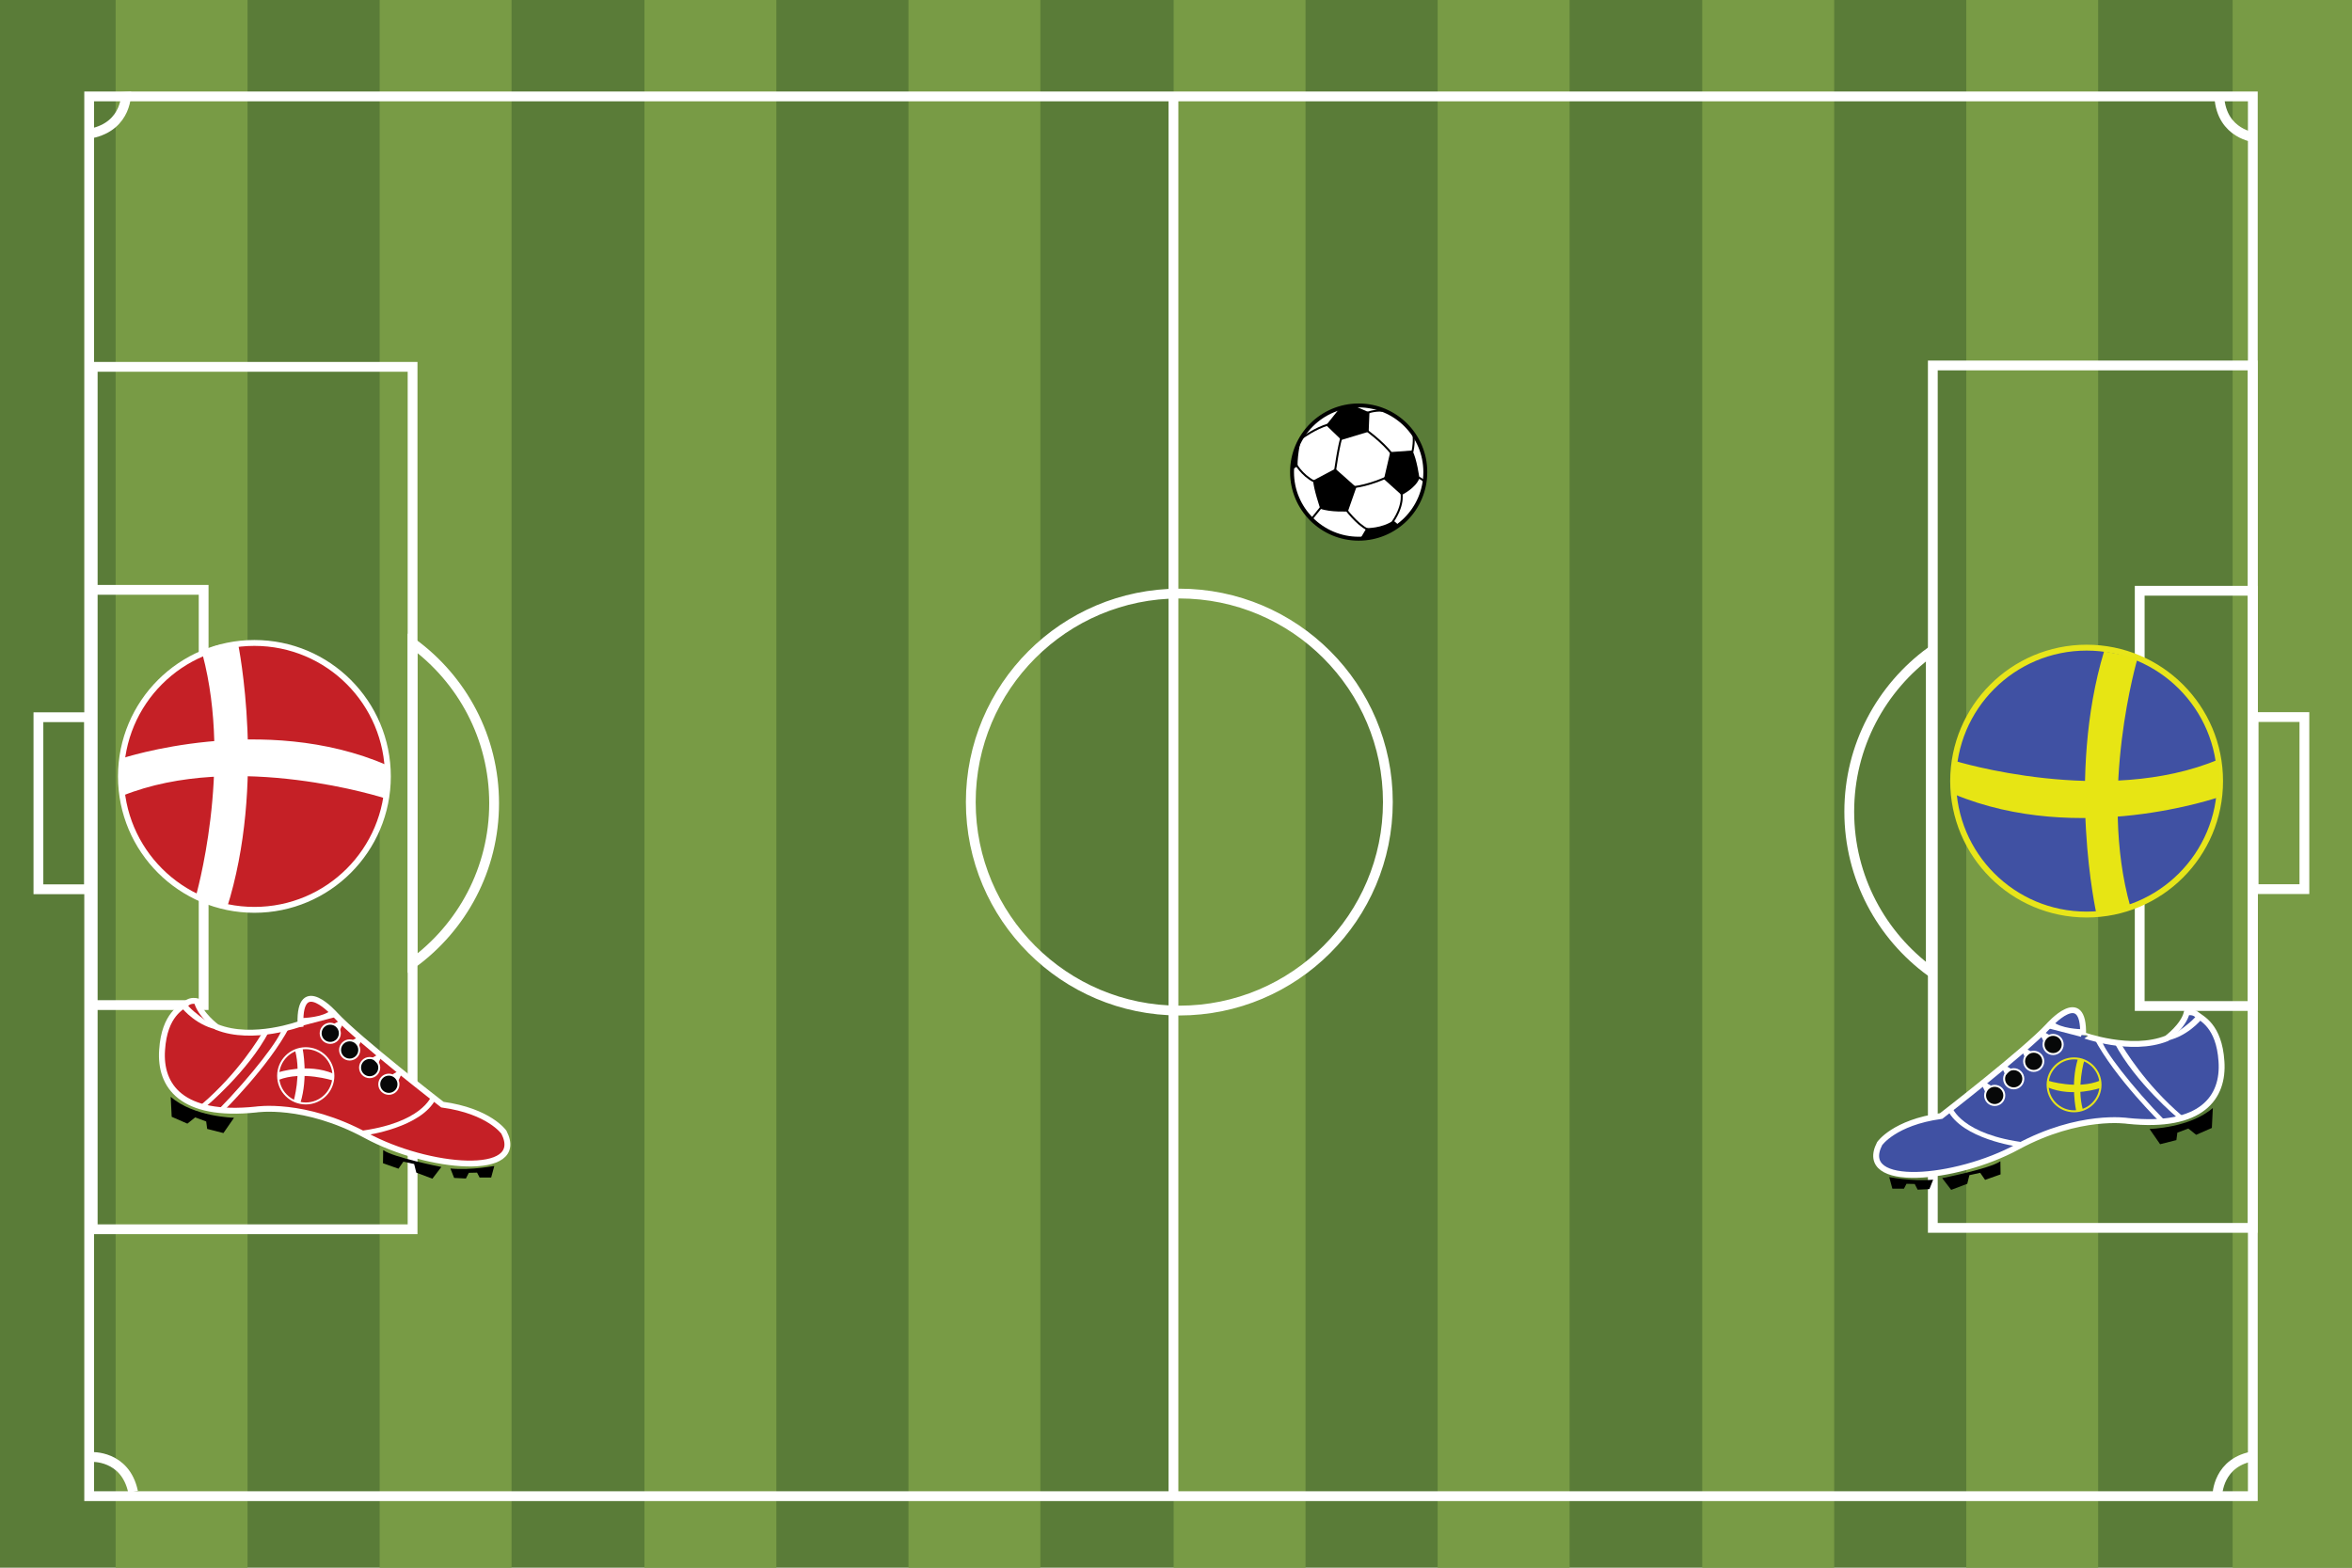 <?xml version="1.0" encoding="utf-8"?>
<!-- Generator: Adobe Illustrator 23.0.1, SVG Export Plug-In . SVG Version: 6.00 Build 0)  -->
<svg version="1.1" id="Layer_1" xmlns="http://www.w3.org/2000/svg" xmlns:xlink="http://www.w3.org/1999/xlink" x="0px" y="0px"
	 viewBox="0 0 1200 800" style="enable-background:new 0 0 1200 800;" xml:space="preserve">
<style type="text/css">
	.st0{fill:#5A7C38;}
	.st1{fill:#789B45;}
	.st2{fill:none;stroke:#FFFFFF;stroke-width:5;stroke-miterlimit:10;}
	.st3{fill:#FFFFFF;stroke:#000000;stroke-width:2;stroke-miterlimit:10;}
	.st4{fill:none;stroke:#000000;stroke-miterlimit:10;}
	.st5{fill:#C52026;stroke:#FFFFFF;stroke-width:3;stroke-miterlimit:10;}
	.st6{fill:#FFFFFF;}
	.st7{fill:#4051A3;stroke:#E7E51A;stroke-width:3;stroke-miterlimit:10;}
	.st8{fill:#E7E514;}
	.st9{fill:#070808;stroke:#FFFFFF;stroke-miterlimit:10;}
	.st10{fill:#C52026;stroke:#FFFFFF;stroke-miterlimit:10;}
	.st11{fill:#4051A3;stroke:#FFFFFF;stroke-width:3;stroke-miterlimit:10;}
	.st12{fill:#4051A3;stroke:#E7E51A;stroke-miterlimit:10;}
</style>
<g id="grass">
	<rect x="-8.8" y="-10" class="st0" width="1216.3" height="826.1"/>
	<rect x="59" y="-10" class="st1" width="67.3" height="826.1"/>
	<rect x="193.7" y="-9.9" class="st1" width="67.3" height="826.1"/>
	<rect x="328.8" y="-9.5" class="st1" width="67.3" height="826.1"/>
	<rect x="463.5" y="-9.5" class="st1" width="67.3" height="826.1"/>
	<rect x="598.8" y="-9.9" class="st1" width="67.3" height="826.1"/>
	<rect x="733.5" y="-9.9" class="st1" width="67.3" height="826.1"/>
	<rect x="868.5" y="-9.9" class="st1" width="67.3" height="826.1"/>
	<rect x="1003.2" y="-9.9" class="st1" width="67.3" height="826.1"/>
	<rect x="1139.1" y="-9.9" class="st1" width="67.3" height="826.1"/>
</g>
<g id="Streger">
	<rect x="45.5" y="49.2" class="st2" width="1103.9" height="714.3"/>
	<path class="st2" d="M64.4,46.9c0,0,0.9,17.4-18,21.2"/>
	<path class="st2" d="M1150.8,70.2c0,0-17.3-1.5-18.5-20.8"/>
	<path class="st2" d="M1131.3,763.1c0,0,0.1-17.4,19.2-20.1"/>
	<path class="st2" d="M46.5,743.5c0,0,17.4-1.1,21.4,17.8"/>
	<rect x="19.6" y="366" class="st2" width="25.9" height="87.8"/>
	<rect x="46.2" y="301" class="st2" width="57.7" height="211.9"/>
	<rect x="47.3" y="187.2" class="st2" width="163.2" height="440.1"/>
	
		<rect x="1149.9" y="366" transform="matrix(-1 -4.488644e-11 4.488644e-11 -1 2325.613 819.716)" class="st2" width="25.9" height="87.8"/>
	
		<rect x="1091.6" y="301.4" transform="matrix(-1 -4.462265e-11 4.462265e-11 -1 2240.984 814.768)" class="st2" width="57.7" height="211.9"/>
	
		<rect x="986" y="186.4" transform="matrix(-1 -4.499480e-11 4.499480e-11 -1 2135.332 813.005)" class="st2" width="163.2" height="440.1"/>
	<line class="st2" x1="598.7" y1="50.4" x2="598.7" y2="764.7"/>
	<circle class="st2" cx="601.7" cy="409.3" r="106.4"/>
	<path class="st2" d="M985.1,332.5c-25.2,18.4-41.6,48.1-41.6,81.7c0,33.6,16.4,63.3,41.6,81.7V332.5z"/>
	<path class="st2" d="M210.5,328.2c25.2,18.4,41.6,48.1,41.6,81.7c0,33.6-16.4,63.3-41.6,81.7V328.2z"/>
</g>
<g id="Fodbold">
	<circle class="st3" cx="693.2" cy="240.9" r="34"/>
	<path d="M683.3,208.6l-6.7,8.4l7.8,7.5l13.9-4.2l0.4-9.8l-7.8-3.4C690.9,207.1,685.6,207.5,683.3,208.6z"/>
	<path d="M663.8,224.2c0,0-1.8,6.7-1.8,13.7l-2.8,1.8C659.2,239.7,659.6,231.2,663.8,224.2z"/>
	<path d="M681.3,239.2c0.3,0.2,10.7,9.5,10.7,9.5l-4.3,12.3c0,0-9,0.5-14.1-1.4c0,0-3.6-10.6-3.6-14.4L681.3,239.2z"/>
	<path d="M709.3,230.7l-3.2,13.8l9,8.1c0,0,7.2-3.4,9.1-8.6c0,0-1.3-9.8-3.6-14.1L709.3,230.7z"/>
	<path class="st4" d="M664.3,223.5c0,0,6.8-5,13.5-6.9"/>
	<path class="st4" d="M697.1,210.8c0,0,4.1-1.6,8.2-1.2"/>
	<path class="st4" d="M680.9,242.1c0,0,2.1-16.2,4.3-21.4"/>
	<path class="st4" d="M695.4,218.2c0,0,10.5,7.5,14.8,13.6"/>
	<path class="st4" d="M721.2,221.9c0,0,0.6,4.8-1,10.3"/>
	<path class="st4" d="M726.9,245.8c0,0-2.1-2.1-4.6-2.6"/>
	<path class="st4" d="M707.4,243.6c0,0-9.1,4.3-17.2,5"/>
	<path class="st4" d="M660.8,236.3c0,0,3.2,6.1,9.7,9.4"/>
	<line class="st4" x1="674.3" y1="258.5" x2="669.1" y2="265"/>
	<path class="st4" d="M686.2,259.3c0,0,5.9,8.2,11.6,10.9"/>
	<path class="st4" d="M714.8,250.6c0,0,2.3,6.1-4.3,15.8"/>
	<path d="M694,274.9l3.2-5.4c0,0,7.9,0.2,13.7-3.9l2.7,2.3C713.6,267.9,706.8,274.5,694,274.9z"/>
</g>
<g id="Danmark">
	<circle class="st5" cx="129.8" cy="396.2" r="68.1"/>
	<path class="st6" d="M196.8,407.5c0,0-76.3-24.8-134.4-1.4c0,0-1.3-5.2-0.2-19.1c0,0,72.1-23.9,135.3,3.5
		C197.4,390.6,199,397.9,196.8,407.5z"/>
	<path class="st6" d="M99.7,458.2c0,0,19.2-65.8,3.6-124.4c0,0,4.4-6.4,18.2-5.1c0,0,14.6,71.1-5.9,135.2
		C115.7,463.9,109.4,460.6,99.7,458.2z"/>
</g>
<g id="Sverige">
	<circle class="st7" cx="1064.6" cy="398.6" r="68.1"/>
	<path class="st8" d="M997.4,388.3c0,0,76.6,23.6,134.4-0.7c0,0,1.3,5.2,0.5,19.1c0,0-71.7,25.1-135.3-1.4
		C997.1,405.3,995.3,398,997.4,388.3z"/>
	<path class="st8" d="M1090.6,335.9c0,0-20.2,68.4-3.7,126.7c0,0-2.4,2.4-17.3,3.7c0,0-15.5-69.5,3.9-133.9
		C1073.5,332.4,1080.9,333.7,1090.6,335.9z"/>
</g>
<g>
	<g>
		<path class="st5" d="M110.6,524.1c0,0-8.5-6.2-10.2-13.2c0,0-3-0.8-5.2,1.1s-11.3,5.4-12.5,23.8c-1.3,18.3,9.9,34.4,47.9,30.4
			c0,0,24.5-3.9,56.1,13.2c31.6,17.2,82.3,21.6,70.4-1.6c0,0-7.4-10.8-31.4-14.1c0,0-42.7-33-54.7-45.9c0,0-18.4-21-17.7,4.6
			C153.3,522.4,129,531.5,110.6,524.1z"/>
		<circle class="st9" cx="168.5" cy="527.3" r="4.9"/>
		<circle class="st9" cx="198.4" cy="553.3" r="4.9"/>
		<circle class="st9" cx="178.4" cy="535.8" r="4.9"/>
		<circle class="st9" cx="188.6" cy="544.8" r="4.9"/>
		<polygon class="st6" points="170.4,522.5 173.6,520.7 175.2,521.9 173.4,525.7 		"/>
		<polygon class="st6" points="179.9,530.8 183.1,529 184.7,530.2 182.9,534 		"/>
		<polygon class="st6" points="189.8,539.9 193,538 194.6,539.2 192.8,543 		"/>
		<polygon class="st6" points="200.2,548.3 203.5,546.4 205.1,547.6 203.3,551.4 		"/>
		<path class="st6" d="M220.1,559.3c0,0-4.7,14-37.7,18l4.3,2c0,0,28.3-3.8,35.7-18.6L220.1,559.3z"/>
		<path class="st6" d="M154.4,519.5c0,0,10.4-0.2,14.6-4.1l3,3.4l-17.7,4.6V519.5z"/>
		<path class="st6" d="M92.9,514.5c0,0,7.7,9.6,19.5,11.2c0,0-14.4-8.8-17.4-13.8L92.9,514.5z"/>
		<path class="st6" d="M134.2,526.5c-2,3.1-12.4,20.9-31.5,37.2l2.1,1.2c0,0,21.7-18,32.4-38.4L134.2,526.5z"/>
		<path class="st6" d="M143.7,525.2c-0.3,4.1-15.4,23.9-32.4,41.2l2.1,1.2c0,0,23.6-23.1,34.3-43.5L143.7,525.2z"/>
		<path d="M87.1,559.7l0.5,10.2l8,3.5l4-3.2l5.6,2.1l0.5,3.8l8.3,2.1l5.4-7.8C119.5,570.4,98.8,570,87.1,559.7z"/>
		<path d="M195.5,586.9l-0.1,6.7l7.9,2.8l2.5-3.6l5.5,1.2l1.1,4.4l8.2,3.1l4.6-6C225.1,595.5,200.8,590.7,195.5,586.9z"/>
		<path d="M229.8,596.3l1.9,4.8l6,0.3l1.5-2.9l4.2-0.1l1.3,2.5h5.9l1.6-5.9C252.1,594.9,241.1,597.3,229.8,596.3z"/>
	</g>
	<circle class="st10" cx="156" cy="549" r="14.1"/>
	<path class="st6" d="M169.9,551.4c0,0-15.8-5.1-27.8-0.3c0,0-0.3-1.1,0-3.9c0,0,14.9-4.9,28,0.7C170,547.9,170.3,549.4,169.9,551.4
		z"/>
	<path class="st6" d="M149.8,561.9c0,0,4-13.6,0.8-25.7c0,0,0.9-1.3,3.8-1.1c0,0,3,14.7-1.2,27.9C153.1,563,151.8,562.4,149.8,561.9
		z"/>
</g>
<g>
	<g>
		<path class="st11" d="M1105.5,529.9c0,0,8.5-6.2,10.2-13.2c0,0,3-0.8,5.2,1.1c2.1,1.9,11.3,5.4,12.5,23.8
			c1.3,18.3-9.9,34.4-47.9,30.4c0,0-24.5-3.9-56.1,13.2c-31.6,17.2-82.3,21.6-70.4-1.6c0,0,7.4-10.8,31.4-14.1
			c0,0,42.7-33,54.7-45.9c0,0,18.4-21,17.7,4.6C1062.8,528.1,1087.1,537.2,1105.5,529.9z"/>
		<circle class="st9" cx="1047.5" cy="533" r="4.9"/>
		<circle class="st9" cx="1017.7" cy="559" r="4.9"/>
		<circle class="st9" cx="1037.6" cy="541.6" r="4.9"/>
		<circle class="st9" cx="1027.4" cy="550.5" r="4.9"/>
		<polygon class="st6" points="1045.7,528.2 1042.4,526.4 1040.8,527.6 1042.6,531.4 		"/>
		<polygon class="st6" points="1036.2,536.6 1033,534.7 1031.4,535.9 1033.2,539.7 		"/>
		<polygon class="st6" points="1026.3,545.6 1023.1,543.7 1021.5,545 1023.2,548.7 		"/>
		<polygon class="st6" points="1015.8,554 1012.6,552.1 1011,553.3 1012.8,557.1 		"/>
		<path class="st6" d="M996,565.1c0,0,4.7,14,37.7,18l-4.3,2c0,0-28.3-3.8-35.7-18.6L996,565.1z"/>
		<path class="st6" d="M1061.7,525.2c0,0-10.4-0.2-14.6-4.1l-3,3.4l17.7,4.6V525.2z"/>
		<path class="st6" d="M1123.2,520.2c0,0-7.7,9.6-19.5,11.2c0,0,14.4-8.8,17.4-13.8L1123.2,520.2z"/>
		<path class="st6" d="M1081.8,532.2c2,3.1,12.4,20.9,31.5,37.2l-2.1,1.2c0,0-21.7-18-32.4-38.4L1081.8,532.2z"/>
		<path class="st6" d="M1072.4,530.9c0.3,4.1,15.4,23.9,32.4,41.2l-2.1,1.2c0,0-23.6-23.1-34.3-43.5L1072.4,530.9z"/>
		<path d="M1129,565.4l-0.5,10.2l-8,3.5l-4-3.2l-5.6,2.1l-0.5,3.8l-8.3,2.1l-5.4-7.8C1096.6,576.1,1117.2,575.7,1129,565.4z"/>
		<path d="M1020.6,592.6l0.1,6.7l-7.9,2.8l-2.5-3.6l-5.5,1.2l-1.1,4.4l-8.2,3.1l-4.6-6C991,601.2,1015.2,596.4,1020.6,592.6z"/>
		<path d="M986.3,602l-1.9,4.8l-6,0.3l-1.5-2.9l-4.2-0.1l-1.3,2.5h-5.9l-1.6-5.9C963.9,600.6,974.9,603,986.3,602z"/>
	</g>
	<g>
		<circle class="st12" cx="1058.2" cy="553.6" r="13.5"/>
		<path class="st8" d="M1044.9,551.5c0,0,15.2,4.7,26.6-0.1c0,0,0.3,1,0.1,3.8c0,0-14.2,5-26.8-0.3
			C1044.9,554.9,1044.5,553.5,1044.9,551.5z"/>
		<path class="st8" d="M1063.4,541.2c0,0-4,13.5-0.7,25.1c0,0-0.5,0.5-3.4,0.7c0,0-3.1-13.7,0.8-26.5
			C1060,540.5,1061.5,540.7,1063.4,541.2z"/>
	</g>
</g>
</svg>
